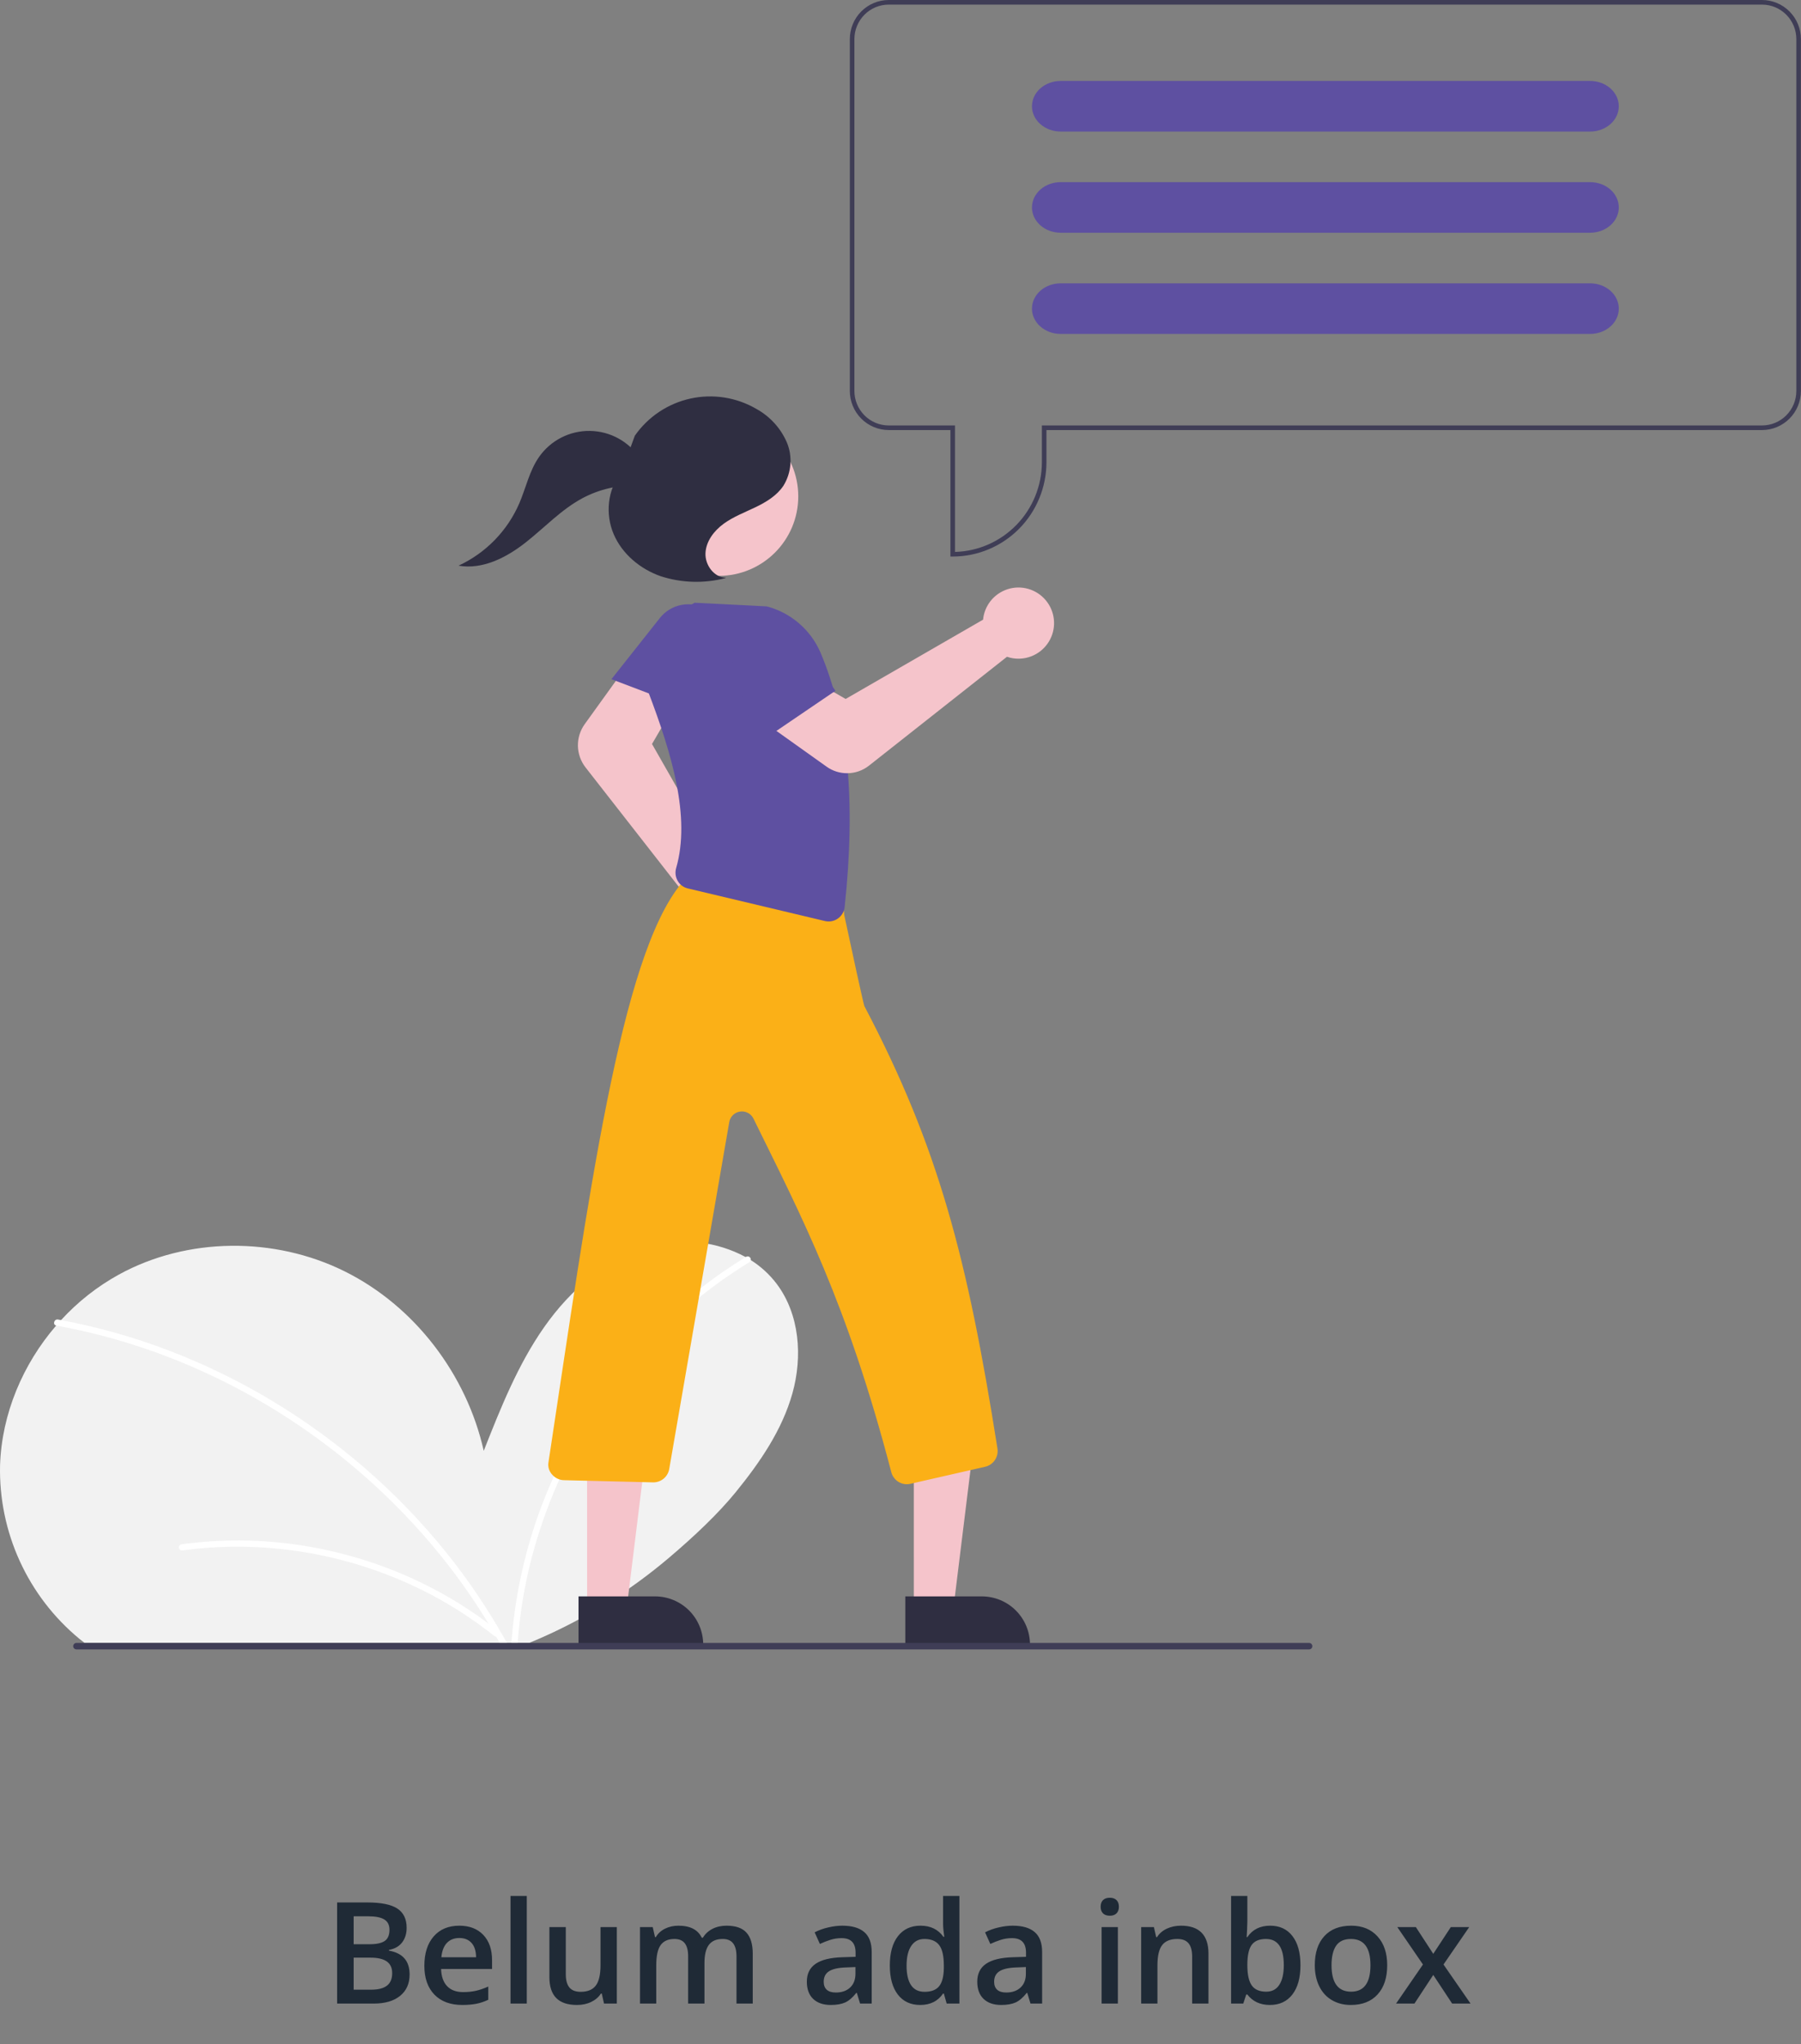 <svg width="178" height="202" viewBox="0 0 178 202" fill="none" xmlns="http://www.w3.org/2000/svg">
<rect x="0" y="0" width="178" height="202" fill="#808080" stroke="none"/>
<path d="M33.319 188.006H36.286C37.662 188.006 38.656 188.206 39.267 188.607C39.882 189.008 40.19 189.642 40.19 190.508C40.19 191.091 40.039 191.576 39.738 191.964C39.438 192.351 39.005 192.595 38.44 192.695V192.764C39.141 192.896 39.656 193.158 39.984 193.55C40.317 193.937 40.483 194.464 40.483 195.129C40.483 196.027 40.169 196.731 39.54 197.241C38.916 197.747 38.045 198 36.929 198H33.319V188.006ZM34.953 192.135H36.525C37.209 192.135 37.708 192.028 38.023 191.813C38.337 191.595 38.494 191.226 38.494 190.706C38.494 190.237 38.323 189.897 37.981 189.688C37.644 189.478 37.106 189.373 36.368 189.373H34.953V192.135ZM34.953 193.461V196.626H36.69C37.373 196.626 37.888 196.496 38.234 196.236C38.585 195.972 38.761 195.557 38.761 194.992C38.761 194.473 38.583 194.088 38.227 193.837C37.872 193.586 37.332 193.461 36.607 193.461H34.953ZM45.692 198.137C44.517 198.137 43.596 197.795 42.931 197.111C42.27 196.423 41.94 195.478 41.94 194.274C41.94 193.039 42.247 192.069 42.862 191.362C43.477 190.656 44.323 190.303 45.398 190.303C46.397 190.303 47.185 190.606 47.764 191.212C48.342 191.818 48.632 192.652 48.632 193.714V194.582H43.594C43.617 195.316 43.815 195.881 44.188 196.277C44.562 196.669 45.089 196.865 45.768 196.865C46.214 196.865 46.629 196.824 47.012 196.742C47.399 196.656 47.814 196.514 48.256 196.318V197.624C47.864 197.811 47.467 197.943 47.066 198.021C46.665 198.098 46.207 198.137 45.692 198.137ZM45.398 191.52C44.888 191.52 44.478 191.681 44.168 192.005C43.863 192.328 43.68 192.8 43.621 193.42H47.053C47.044 192.796 46.893 192.324 46.602 192.005C46.31 191.681 45.909 191.52 45.398 191.52ZM52.063 198H50.457V187.363H52.063V198ZM59.699 198L59.474 197.009H59.392C59.168 197.36 58.849 197.635 58.435 197.836C58.024 198.036 57.555 198.137 57.026 198.137C56.11 198.137 55.427 197.909 54.976 197.453C54.524 196.997 54.299 196.307 54.299 195.382V190.439H55.919V195.102C55.919 195.68 56.037 196.116 56.274 196.407C56.511 196.694 56.883 196.838 57.389 196.838C58.063 196.838 58.558 196.637 58.872 196.236C59.191 195.831 59.351 195.154 59.351 194.206V190.439H60.964V198H59.699ZM69.625 198H68.012V193.338C68.012 192.759 67.902 192.328 67.684 192.046C67.465 191.759 67.123 191.615 66.658 191.615C66.038 191.615 65.583 191.818 65.291 192.224C65.004 192.625 64.86 193.295 64.86 194.233V198H63.254V190.439H64.512L64.737 191.431H64.819C65.029 191.071 65.332 190.793 65.728 190.597C66.13 190.401 66.569 190.303 67.048 190.303C68.21 190.303 68.98 190.699 69.358 191.492H69.468C69.691 191.118 70.005 190.827 70.411 190.617C70.817 190.408 71.282 190.303 71.806 190.303C72.708 190.303 73.364 190.531 73.774 190.986C74.189 191.442 74.397 192.137 74.397 193.071V198H72.79V193.338C72.79 192.759 72.678 192.328 72.455 192.046C72.236 191.759 71.894 191.615 71.43 191.615C70.805 191.615 70.347 191.811 70.056 192.203C69.769 192.59 69.625 193.188 69.625 193.994V198ZM85.006 198L84.685 196.947H84.63C84.265 197.408 83.898 197.722 83.529 197.891C83.16 198.055 82.686 198.137 82.107 198.137C81.365 198.137 80.784 197.936 80.364 197.535C79.95 197.134 79.742 196.567 79.742 195.833C79.742 195.054 80.032 194.466 80.61 194.069C81.189 193.673 82.071 193.456 83.256 193.42L84.561 193.379V192.976C84.561 192.493 84.448 192.132 84.22 191.896C83.996 191.654 83.648 191.533 83.174 191.533C82.787 191.533 82.415 191.59 82.06 191.704C81.704 191.818 81.362 191.952 81.034 192.107L80.515 190.959C80.925 190.745 81.374 190.583 81.861 190.474C82.349 190.36 82.809 190.303 83.242 190.303C84.204 190.303 84.928 190.512 85.416 190.932C85.908 191.351 86.154 192.009 86.154 192.907V198H85.006ZM82.613 196.906C83.197 196.906 83.664 196.744 84.015 196.421C84.37 196.093 84.548 195.635 84.548 195.047V194.391L83.577 194.432C82.821 194.459 82.269 194.587 81.923 194.814C81.581 195.038 81.41 195.382 81.41 195.847C81.41 196.184 81.51 196.446 81.711 196.633C81.912 196.815 82.212 196.906 82.613 196.906ZM90.946 198.137C90.003 198.137 89.267 197.795 88.738 197.111C88.21 196.428 87.945 195.468 87.945 194.233C87.945 192.994 88.212 192.03 88.745 191.342C89.283 190.649 90.026 190.303 90.974 190.303C91.967 190.303 92.724 190.67 93.243 191.403H93.325C93.248 190.861 93.209 190.433 93.209 190.118V187.363H94.822V198H93.564L93.284 197.009H93.209C92.694 197.761 91.94 198.137 90.946 198.137ZM91.377 196.838C92.038 196.838 92.519 196.653 92.819 196.284C93.12 195.91 93.275 195.307 93.284 194.473V194.247C93.284 193.295 93.129 192.618 92.819 192.217C92.509 191.816 92.024 191.615 91.363 191.615C90.798 191.615 90.363 191.845 90.058 192.306C89.752 192.761 89.6 193.413 89.6 194.261C89.6 195.099 89.748 195.74 90.044 196.182C90.34 196.619 90.784 196.838 91.377 196.838ZM101.85 198L101.528 196.947H101.474C101.109 197.408 100.742 197.722 100.373 197.891C100.004 198.055 99.53 198.137 98.951 198.137C98.208 198.137 97.627 197.936 97.208 197.535C96.793 197.134 96.586 196.567 96.586 195.833C96.586 195.054 96.875 194.466 97.454 194.069C98.033 193.673 98.915 193.456 100.1 193.42L101.405 193.379V192.976C101.405 192.493 101.291 192.132 101.063 191.896C100.84 191.654 100.492 191.533 100.018 191.533C99.63 191.533 99.259 191.59 98.903 191.704C98.548 191.818 98.206 191.952 97.878 192.107L97.358 190.959C97.769 190.745 98.217 190.583 98.705 190.474C99.193 190.36 99.653 190.303 100.086 190.303C101.048 190.303 101.772 190.512 102.26 190.932C102.752 191.351 102.998 192.009 102.998 192.907V198H101.85ZM99.457 196.906C100.04 196.906 100.507 196.744 100.858 196.421C101.214 196.093 101.392 195.635 101.392 195.047V194.391L100.421 194.432C99.664 194.459 99.113 194.587 98.767 194.814C98.425 195.038 98.254 195.382 98.254 195.847C98.254 196.184 98.354 196.446 98.555 196.633C98.755 196.815 99.056 196.906 99.457 196.906ZM110.483 198H108.877V190.439H110.483V198ZM108.781 188.437C108.781 188.149 108.859 187.928 109.014 187.773C109.173 187.618 109.399 187.541 109.69 187.541C109.973 187.541 110.192 187.618 110.347 187.773C110.506 187.928 110.586 188.149 110.586 188.437C110.586 188.71 110.506 188.926 110.347 189.086C110.192 189.241 109.973 189.318 109.69 189.318C109.399 189.318 109.173 189.241 109.014 189.086C108.859 188.926 108.781 188.71 108.781 188.437ZM119.438 198H117.825V193.352C117.825 192.768 117.707 192.333 117.47 192.046C117.237 191.759 116.866 191.615 116.355 191.615C115.676 191.615 115.18 191.816 114.865 192.217C114.551 192.618 114.394 193.29 114.394 194.233V198H112.787V190.439H114.045L114.271 191.431H114.353C114.58 191.071 114.904 190.793 115.323 190.597C115.743 190.401 116.207 190.303 116.718 190.303C118.532 190.303 119.438 191.226 119.438 193.071V198ZM125.536 190.303C126.479 190.303 127.213 190.645 127.737 191.328C128.266 192.012 128.53 192.971 128.53 194.206C128.53 195.446 128.264 196.412 127.73 197.104C127.197 197.793 126.457 198.137 125.509 198.137C124.552 198.137 123.809 197.793 123.28 197.104H123.171L122.877 198H121.674V187.363H123.28V189.893C123.28 190.079 123.271 190.357 123.253 190.727C123.235 191.096 123.221 191.33 123.212 191.431H123.28C123.791 190.679 124.543 190.303 125.536 190.303ZM125.119 191.615C124.472 191.615 124.005 191.807 123.718 192.189C123.435 192.568 123.289 193.203 123.28 194.097V194.206C123.28 195.127 123.426 195.794 123.718 196.209C124.009 196.619 124.486 196.824 125.146 196.824C125.716 196.824 126.147 196.599 126.438 196.147C126.735 195.696 126.883 195.045 126.883 194.192C126.883 192.474 126.295 191.615 125.119 191.615ZM137.103 194.206C137.103 195.441 136.786 196.405 136.152 197.098C135.519 197.79 134.637 198.137 133.507 198.137C132.8 198.137 132.176 197.977 131.634 197.658C131.091 197.339 130.674 196.881 130.383 196.284C130.091 195.687 129.945 194.994 129.945 194.206C129.945 192.98 130.26 192.023 130.889 191.335C131.518 190.647 132.404 190.303 133.548 190.303C134.642 190.303 135.507 190.656 136.146 191.362C136.784 192.064 137.103 193.012 137.103 194.206ZM131.6 194.206C131.6 195.951 132.244 196.824 133.534 196.824C134.81 196.824 135.448 195.951 135.448 194.206C135.448 192.479 134.806 191.615 133.521 191.615C132.846 191.615 132.356 191.839 132.051 192.285C131.75 192.732 131.6 193.372 131.6 194.206ZM140.637 194.138L138.101 190.439H139.933L141.655 193.085L143.392 190.439H145.21L142.667 194.138L145.34 198H143.521L141.655 195.17L139.796 198H137.978L140.637 194.138Z" fill="#1F2A36"/>
<path d="M7.835 161.946C8.009 162.089 8.183 162.226 8.361 162.36H52.298C52.626 162.226 52.951 162.088 53.276 161.946C57.914 159.928 62.232 157.24 66.09 153.968C68.652 151.798 71.009 149.557 72.718 147.456C75.102 144.526 77.297 141.332 78.318 137.693C79.337 134.054 79.033 129.883 76.756 126.865C76.052 125.937 75.185 125.143 74.198 124.523C74.035 124.419 73.869 124.32 73.699 124.226C70.868 122.702 67.564 122.305 64.452 123.114C60.05 124.251 56.393 127.426 53.783 131.15C51.174 134.872 49.479 139.147 47.81 143.374C46.116 135.829 40.986 129.071 34.056 125.635C27.128 122.199 18.52 122.24 11.739 125.962C9.605 127.14 7.678 128.658 6.033 130.457C5.869 130.633 5.71 130.813 5.552 130.995C2.245 134.825 0.176 139.729 0.006 144.787C-0.07 148.053 0.594 151.293 1.95 154.265C3.306 157.237 5.318 159.863 7.835 161.946Z" fill="#F2F2F2"/>
<path d="M50.543 162.361H51.164C51.172 162.222 51.183 162.085 51.195 161.946C51.413 159.237 51.867 156.552 52.554 153.923C54.13 147.919 56.822 142.266 60.489 137.258C64.145 132.234 68.755 127.979 74.055 124.736C74.093 124.714 74.127 124.683 74.152 124.646C74.177 124.609 74.193 124.567 74.2 124.523C74.21 124.465 74.203 124.405 74.181 124.351C74.158 124.297 74.121 124.25 74.073 124.216C74.025 124.182 73.969 124.163 73.91 124.16C73.851 124.157 73.793 124.171 73.742 124.2C73.728 124.208 73.714 124.217 73.701 124.227C70.698 126.057 67.91 128.219 65.391 130.672C60.884 135.068 57.25 140.278 54.681 146.025C52.414 151.059 51.026 156.444 50.576 161.946C50.564 162.085 50.553 162.224 50.543 162.361Z" fill="white"/>
<path d="M5.555 130.995C5.559 130.997 5.564 130.999 5.569 130.999C6.023 131.082 6.478 131.169 6.93 131.262C10.636 132.023 14.264 133.125 17.768 134.553C21.263 135.979 24.624 137.712 27.813 139.731C31.006 141.749 34.017 144.042 36.812 146.583C39.607 149.12 42.171 151.901 44.474 154.892C46.194 157.133 47.759 159.49 49.156 161.946C49.235 162.083 49.312 162.222 49.388 162.361H50.099C50.024 162.222 49.948 162.083 49.869 161.946C48.178 158.937 46.24 156.074 44.074 153.386C41.678 150.412 39.023 147.657 36.139 145.153C33.274 142.664 30.198 140.427 26.948 138.468C23.683 136.5 20.251 134.826 16.691 133.464C13.237 132.143 9.67 131.137 6.035 130.457C5.934 130.438 5.834 130.419 5.733 130.401C5.345 130.33 5.18 130.914 5.555 130.995Z" fill="white"/>
<path d="M17.907 152.616C22.234 152.02 26.628 152.12 30.924 152.909C35.207 153.692 39.341 155.138 43.179 157.194C45.336 158.353 47.383 159.705 49.295 161.235C49.607 161.484 49.165 161.921 48.856 161.674C45.501 159.005 41.74 156.891 37.716 155.412C33.724 153.935 29.527 153.084 25.275 152.888C22.869 152.778 20.459 152.887 18.073 153.215C17.993 153.234 17.91 153.222 17.839 153.182C17.768 153.141 17.715 153.076 17.69 152.998C17.669 152.918 17.68 152.834 17.72 152.762C17.761 152.691 17.828 152.638 17.907 152.616H17.907Z" fill="white"/>
<path d="M174.151 0H87.834C86.815 0.001 85.839 0.409 85.119 1.133C84.399 1.857 83.994 2.839 83.992 3.864V38.636C83.994 39.661 84.399 40.642 85.119 41.367C85.839 42.091 86.815 42.499 87.834 42.5H93.934V55H94.16C96.617 54.997 98.972 54.015 100.709 52.268C102.445 50.521 103.422 48.152 103.425 45.682V42.5H174.151C175.169 42.499 176.145 42.091 176.865 41.367C177.586 40.642 177.991 39.661 177.992 38.636V3.864C177.991 2.839 177.586 1.857 176.865 1.133C176.145 0.409 175.169 0.001 174.151 0ZM177.54 38.636C177.539 39.54 177.182 40.407 176.546 41.046C175.911 41.685 175.049 42.044 174.151 42.045H102.973V45.682C102.97 47.992 102.071 50.211 100.468 51.865C98.864 53.52 96.683 54.481 94.386 54.543V42.045H87.834C86.935 42.044 86.073 41.685 85.438 41.046C84.803 40.407 84.445 39.54 84.444 38.636V3.864C84.445 2.96 84.803 2.093 85.438 1.454C86.073 0.815 86.935 0.456 87.834 0.455H174.151C175.049 0.456 175.911 0.815 176.546 1.454C177.182 2.093 177.539 2.96 177.54 3.864V38.636Z" fill="#3F3D56"/>
<path d="M157.16 8H104.824C104.093 8 103.39 8.251 102.863 8.698C102.336 9.146 102.025 9.757 101.997 10.402C101.993 10.435 101.992 10.467 101.992 10.5C101.993 11.163 102.292 11.798 102.823 12.267C103.354 12.735 104.074 12.999 104.824 13H157.16C157.911 13 158.632 12.737 159.163 12.268C159.694 11.799 159.992 11.163 159.992 10.5C159.992 9.837 159.694 9.201 159.163 8.732C158.632 8.263 157.911 8 157.16 8Z" fill="#5E50A1"/>
<path d="M157.16 18H104.824C104.093 18 103.39 18.251 102.863 18.698C102.336 19.146 102.025 19.757 101.997 20.402C101.993 20.435 101.992 20.467 101.992 20.5C101.993 21.163 102.292 21.798 102.823 22.267C103.354 22.735 104.074 22.999 104.824 23H157.16C157.911 23 158.632 22.737 159.163 22.268C159.694 21.799 159.992 21.163 159.992 20.5C159.992 19.837 159.694 19.201 159.163 18.732C158.632 18.263 157.911 18 157.16 18Z" fill="#5E50A1"/>
<path d="M157.16 28H104.824C104.093 28 103.39 28.251 102.863 28.698C102.336 29.146 102.025 29.757 101.997 30.402C101.993 30.435 101.992 30.467 101.992 30.5C101.993 31.163 102.292 31.798 102.823 32.267C103.354 32.735 104.074 32.999 104.824 33H157.16C157.911 33 158.632 32.737 159.163 32.268C159.694 31.799 159.992 31.163 159.992 30.5C159.992 29.837 159.694 29.201 159.163 28.732C158.632 28.263 157.911 28 157.16 28Z" fill="#5E50A1"/>
<path d="M71.858 94.16C71.714 94.16 71.57 94.151 71.427 94.133C70.935 94.073 70.461 93.909 70.037 93.653C69.612 93.397 69.247 93.054 68.965 92.647C68.682 92.24 68.489 91.777 68.397 91.29C68.306 90.803 68.318 90.302 68.434 89.82C68.461 89.708 68.495 89.597 68.533 89.489L57.864 75.83C57.395 75.224 57.133 74.483 57.118 73.716C57.103 72.95 57.336 72.199 57.781 71.575L61.518 66.384L66.403 70.153L64.441 73.524L72.212 87.145C72.368 87.16 72.523 87.185 72.676 87.221C73.513 87.422 74.247 87.924 74.74 88.63C75.232 89.336 75.449 90.199 75.348 91.054C75.247 91.909 74.836 92.698 74.193 93.27C73.549 93.843 72.719 94.159 71.858 94.16L71.858 94.16Z" fill="#F5C4CB"/>
<path d="M90.317 158.881L94.237 158.88L96.102 143.759L90.316 143.76L90.317 158.881Z" fill="#F5C4CB"/>
<path d="M101.797 162.52L89.476 162.521L89.476 157.761L97.036 157.76C97.662 157.76 98.281 157.883 98.858 158.122C99.436 158.362 99.96 158.712 100.402 159.154C100.845 159.596 101.195 160.121 101.434 160.699C101.674 161.276 101.797 161.895 101.797 162.52Z" fill="#2F2E41"/>
<path d="M58.024 158.881L61.944 158.88L63.809 143.759L58.023 143.76L58.024 158.881Z" fill="#F5C4CB"/>
<path d="M69.5 162.52L57.179 162.521L57.179 157.761L64.74 157.76C65.365 157.76 65.984 157.883 66.561 158.122C67.139 158.362 67.663 158.712 68.106 159.154C68.548 159.596 68.898 160.121 69.138 160.699C69.377 161.276 69.5 161.895 69.5 162.52Z" fill="#2F2E41"/>
<path d="M60.43 67.121L69.231 70.465L71.38 64.496C71.665 63.704 71.661 62.836 71.369 62.046C71.076 61.256 70.513 60.595 69.781 60.179C69.039 59.759 68.172 59.618 67.336 59.782C66.499 59.945 65.749 60.402 65.22 61.07L60.43 67.121Z" fill="#5E50A1"/>
<path d="M89.624 146.674C89.272 146.674 88.931 146.557 88.654 146.341C88.376 146.125 88.178 145.824 88.091 145.483C83.702 128.692 79.246 120.275 74.467 110.543C74.348 110.301 74.154 110.102 73.914 109.977C73.674 109.852 73.401 109.807 73.133 109.849C72.866 109.89 72.619 110.015 72.428 110.207C72.237 110.398 72.112 110.645 72.071 110.913L66.147 145.144C66.088 145.525 65.892 145.873 65.596 146.121C65.3 146.369 64.924 146.501 64.537 146.492L55.743 146.278C55.53 146.274 55.32 146.226 55.125 146.138C54.931 146.05 54.756 145.924 54.612 145.766C54.46 145.615 54.343 145.432 54.271 145.23C54.199 145.029 54.173 144.813 54.195 144.6C58.178 118.333 61.314 94.556 67.345 87.302C67.512 87.144 67.704 87.014 67.912 86.917L67.73 86.889C67.677 86.88 67.538 86.859 67.536 86.719L67.534 86.584L67.672 86.558C67.892 86.55 68.111 86.583 68.318 86.655L82.083 88.773C82.464 88.832 82.811 89.027 83.059 89.323C83.307 89.618 83.439 89.994 83.43 90.38C84.178 93.88 85.325 99.164 85.428 99.424C92.771 113.386 95.621 124.38 98.583 143.153C98.644 143.552 98.553 143.958 98.327 144.291C98.1 144.625 97.757 144.86 97.364 144.95L89.982 146.634C89.865 146.661 89.745 146.674 89.624 146.674Z" fill="#FBB017"/>
<path d="M81.896 91.062C81.772 91.062 81.649 91.048 81.529 91.019L67.978 87.796C67.77 87.747 67.575 87.656 67.403 87.53C67.232 87.403 67.088 87.242 66.981 87.057C66.871 86.866 66.801 86.655 66.774 86.436C66.748 86.217 66.766 85.995 66.827 85.784C68.288 80.717 66.372 74.437 64.084 68.405C63.793 66.641 64.078 64.831 64.897 63.242C65.716 61.653 67.025 60.37 68.63 59.584L68.667 59.566L75.782 59.925C76.95 60.231 78.034 60.798 78.951 61.584C79.869 62.369 80.597 63.352 81.08 64.459C83.822 70.877 84.607 79.112 83.48 89.636C83.438 90.027 83.254 90.389 82.961 90.653C82.669 90.916 82.289 91.062 81.896 91.062L81.896 91.062Z" fill="#5E50A1"/>
<path d="M83.721 76.412C82.997 76.414 82.291 76.189 81.702 75.77L76.453 72.029L80.198 67.127L83.578 69.073L97.163 61.236C97.176 61.08 97.201 60.925 97.236 60.772C97.395 60.095 97.751 59.48 98.26 59.005C98.769 58.531 99.407 58.218 100.093 58.105C100.78 57.993 101.484 58.087 102.117 58.376C102.751 58.664 103.284 59.134 103.65 59.725C104.017 60.316 104.199 61.003 104.175 61.699C104.151 62.394 103.922 63.066 103.515 63.631C103.109 64.196 102.545 64.627 101.893 64.871C101.241 65.115 100.532 65.16 99.855 65.001C99.743 64.974 99.632 64.942 99.524 64.903L85.878 75.669C85.263 76.152 84.503 76.414 83.721 76.412Z" fill="#F5C4CB"/>
<path d="M74.787 73.556L82.573 68.262L78.914 63.079C78.428 62.391 77.715 61.897 76.9 61.684C76.085 61.471 75.221 61.553 74.46 61.915C73.691 62.282 73.078 62.912 72.733 63.691C72.387 64.469 72.331 65.346 72.576 66.163L74.787 73.556Z" fill="#5E50A1"/>
<path d="M71.041 56.908C75.379 56.908 78.895 53.392 78.895 49.054C78.895 44.717 75.379 41.201 71.041 41.201C66.704 41.201 63.188 44.717 63.188 49.054C63.188 53.392 66.704 56.908 71.041 56.908Z" fill="#F5C4CB"/>
<path d="M71.76 57.09C70.582 57.085 69.672 55.844 69.725 54.666C69.778 53.489 70.569 52.453 71.522 51.759C72.475 51.065 73.592 50.642 74.655 50.132C75.718 49.622 76.771 48.985 77.427 48.006C77.823 47.365 78.06 46.638 78.117 45.887C78.174 45.135 78.05 44.381 77.754 43.688C77.144 42.301 76.095 41.153 74.77 40.418C72.801 39.266 70.47 38.897 68.241 39.386C66.013 39.875 64.05 41.185 62.744 43.056L61.399 46.72C60.028 48.369 59.81 50.818 60.653 52.789C61.496 54.761 63.291 56.245 65.316 56.95C67.37 57.61 69.57 57.676 71.66 57.14" fill="#2F2E41"/>
<path d="M63.275 45.331C62.737 44.501 62.003 43.817 61.138 43.338C60.273 42.858 59.303 42.6 58.314 42.584C57.326 42.568 56.348 42.795 55.468 43.247C54.588 43.698 53.833 44.358 53.268 45.17C52.324 46.529 51.981 48.205 51.331 49.727C50.154 52.454 48.014 54.651 45.32 55.9C47.679 56.314 50.029 55.114 51.916 53.638C53.801 52.161 55.46 50.359 57.572 49.23C59.234 48.344 61.101 47.916 62.982 47.987" fill="#2F2E41"/>
<path d="M129.386 163H7.554C7.469 163 7.388 162.966 7.328 162.906C7.268 162.846 7.234 162.765 7.234 162.68C7.234 162.595 7.268 162.514 7.328 162.454C7.388 162.394 7.469 162.36 7.554 162.36H129.386C129.47 162.36 129.552 162.394 129.612 162.454C129.672 162.514 129.705 162.595 129.705 162.68C129.705 162.765 129.672 162.846 129.612 162.906C129.552 162.966 129.47 163 129.386 163Z" fill="#3F3D56"/>
</svg>
